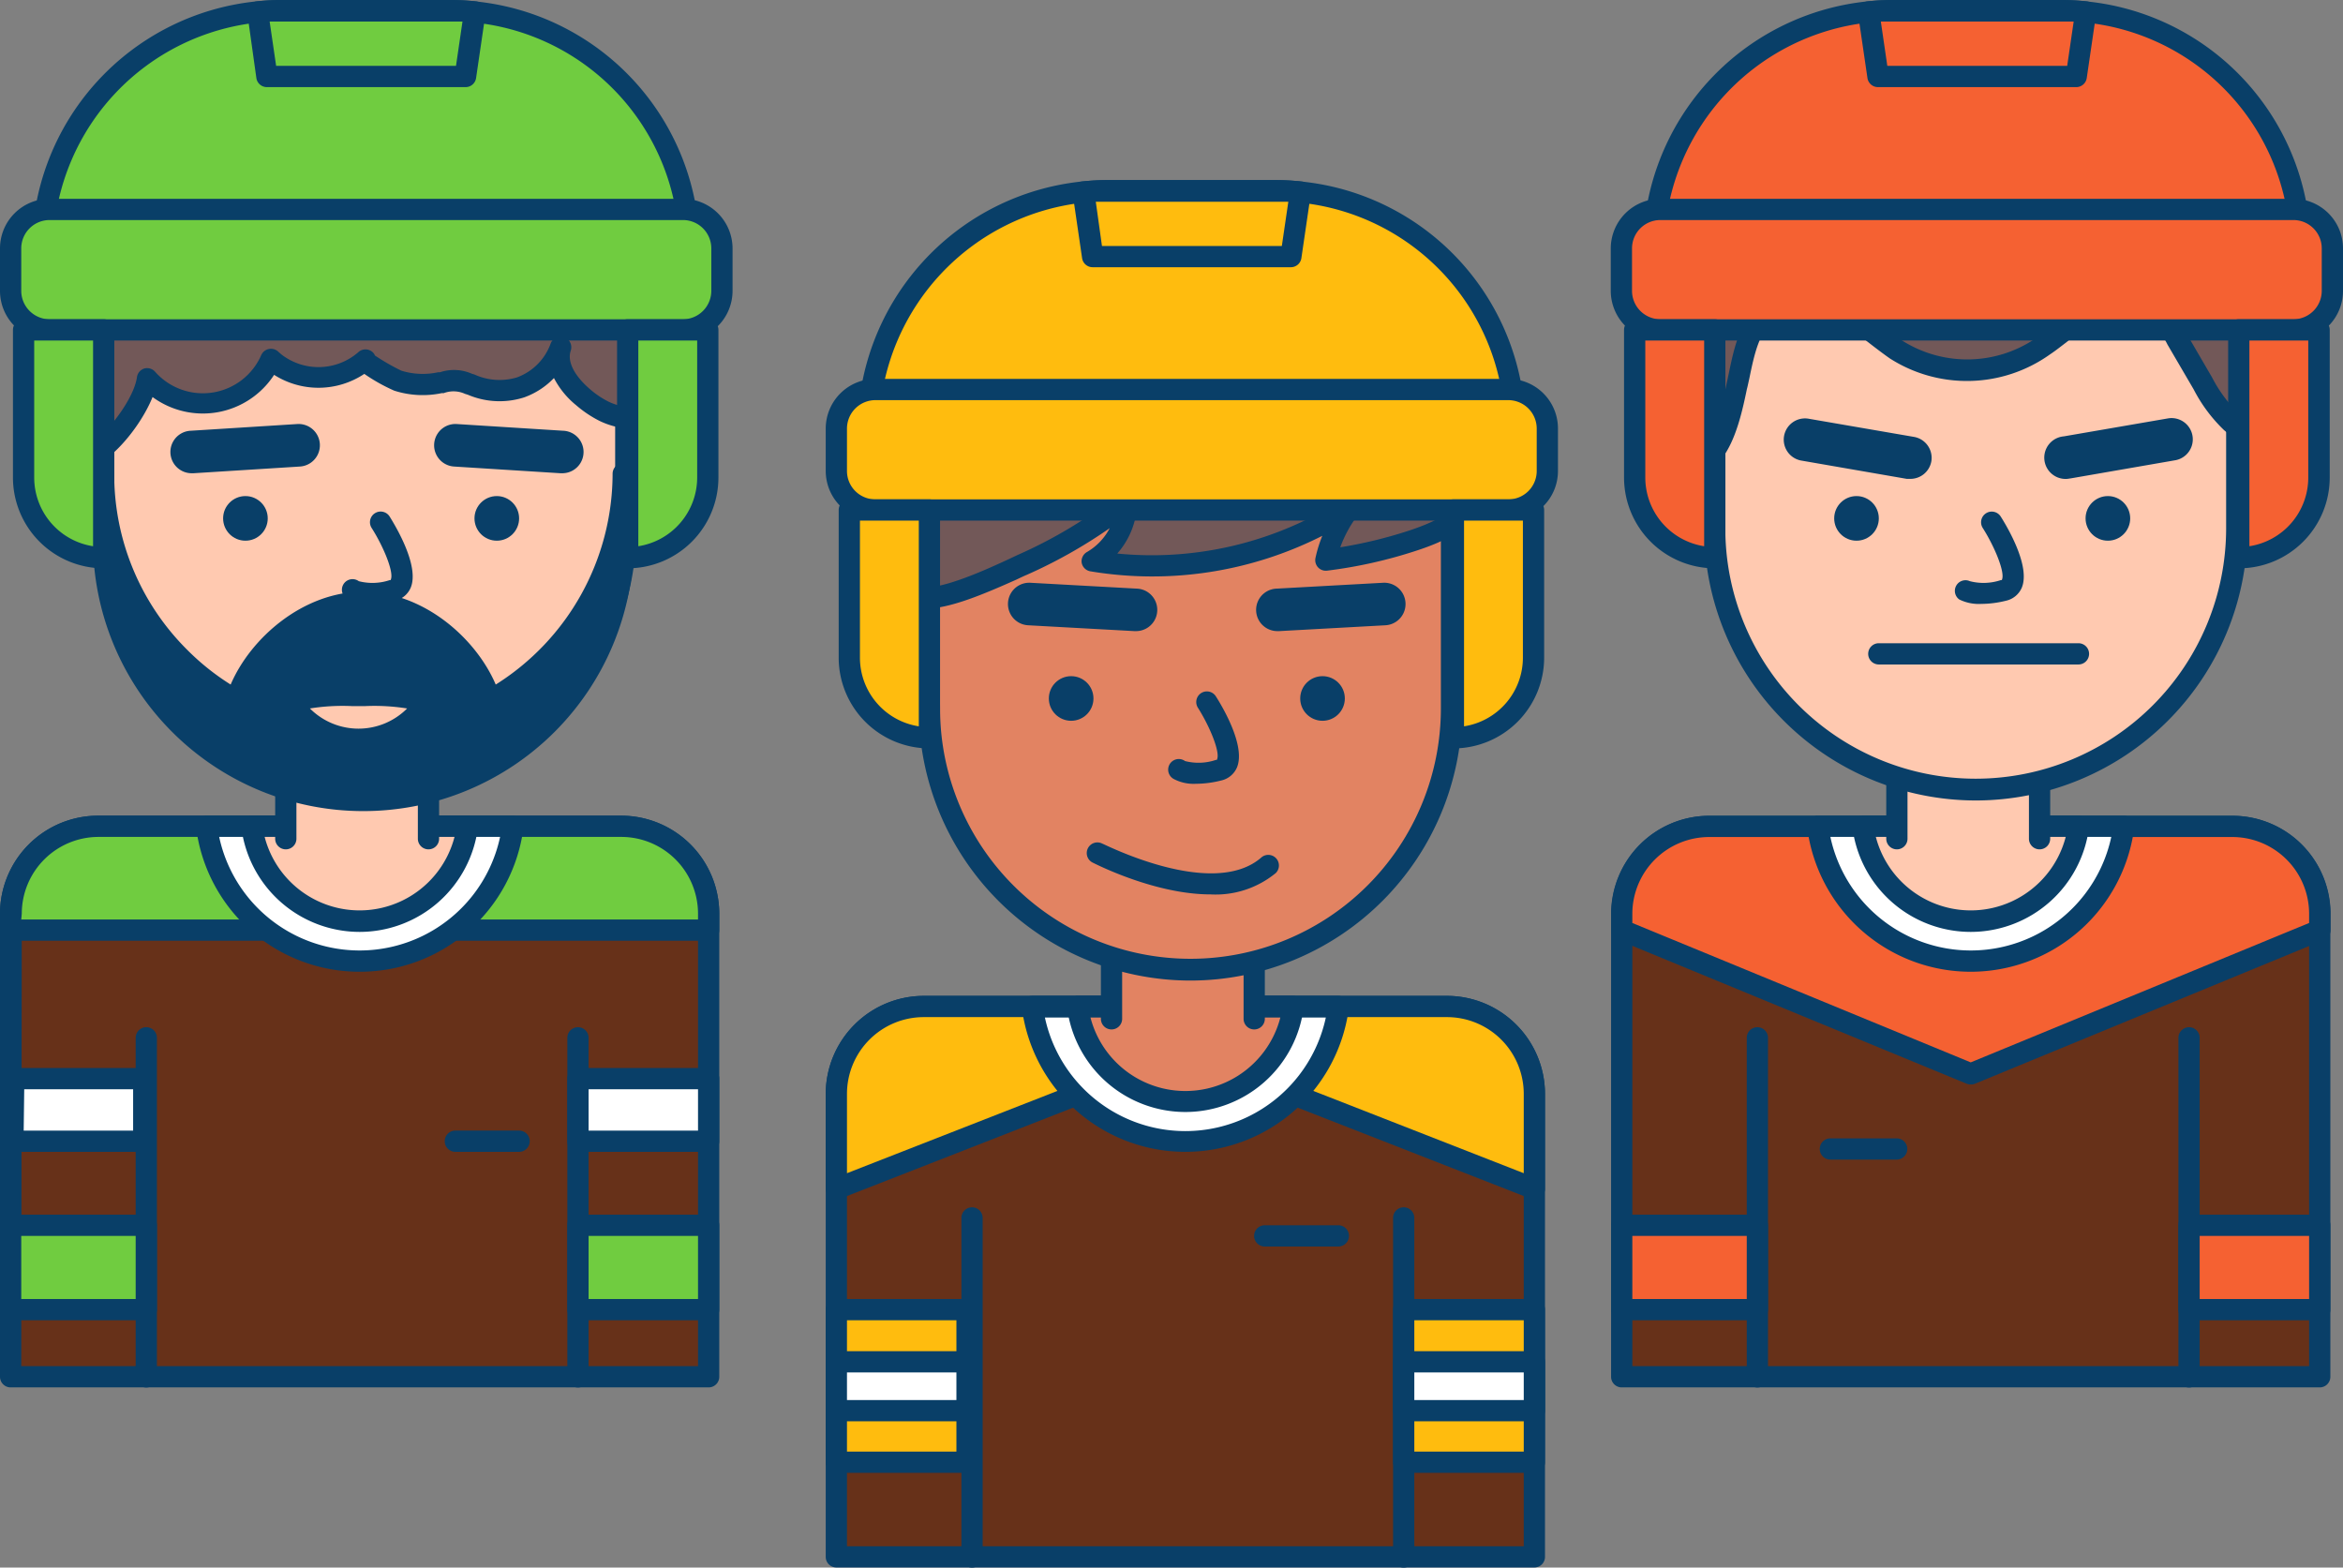 <svg xmlns="http://www.w3.org/2000/svg" id="_570_hockey_match_outline" data-name="#570_hockey_match_outline" class="illustration styles_illustrationTablet__1DWOa" viewBox="89.72 76.23 220.53 147.54"><rect x="89.72" y="76.23" width="220.53" height="147.54" fill="#808080" stroke="none"/><path d="M308.06,162.23v43.58h-65.7V162.23a8.23,8.23,0,0,1,8.23-8.22h49.25A8.22,8.22,0,0,1,308.06,162.23Z" fill="#673119"/><path d="M308.06,206.81h-65.7a1,1,0,0,1-1-1V162.23a9.24,9.24,0,0,1,9.23-9.22h49.25a9.23,9.23,0,0,1,9.22,9.22v43.58A1,1,0,0,1,308.06,206.81Zm-64.7-2h63.7V162.23a7.23,7.23,0,0,0-7.22-7.22H250.59a7.24,7.24,0,0,0-7.23,7.22Z" fill="#093f68"/><path d="M308.06,162.23v1.54L275.21,177.3l-32.85-13.53v-1.54a8.23,8.23,0,0,1,8.23-8.22h49.25A8.22,8.22,0,0,1,308.06,162.23Z" fill="#f56132"/><path d="M275.21,178.3a1,1,0,0,1-.38-.07L242,164.69a1,1,0,0,1-.62-.92v-1.54a9.24,9.24,0,0,1,9.23-9.22h49.25a9.23,9.23,0,0,1,9.22,9.22v1.54a1,1,0,0,1-.62.92l-32.85,13.54A1,1,0,0,1,275.21,178.3Zm-31.85-15.2,31.85,13.12,31.85-13.12v-.87a7.23,7.23,0,0,0-7.22-7.22H250.59a7.24,7.24,0,0,0-7.23,7.22Zm64.7.67h0Z" fill="#093f68"/><path d="M289.61,154a14.52,14.52,0,0,1-28.8,0Z" fill="#fff"/><path d="M275.21,167.69a15.52,15.52,0,0,1-15.39-13.55,1,1,0,0,1,.24-.79,1,1,0,0,1,.75-.34h28.8a1,1,0,0,1,.75.34,1,1,0,0,1,.24.79A15.52,15.52,0,0,1,275.21,167.69ZM262,155a13.52,13.52,0,0,0,26.44,0Z" fill="#093f68"/><path d="M285.35,154a10.22,10.22,0,0,1-20.28,0Z" fill="#ffc9b0"/><path d="M275.21,163.94a11.23,11.23,0,0,1-11.13-9.8,1,1,0,0,1,.24-.79,1,1,0,0,1,.75-.34h20.28a1,1,0,0,1,.75.34,1,1,0,0,1,.24.79A11.23,11.23,0,0,1,275.21,163.94ZM266.28,155a9.23,9.23,0,0,0,17.87,0Z" fill="#093f68"/><polyline points="268.26 155.17 268.26 145.33 281.69 145.33 281.69 155.17" fill="#ffc9b0"/><path d="M281.69,156.17a1,1,0,0,1-1-1v-8.84H269.26v8.84a1,1,0,0,1-2,0v-9.84a1,1,0,0,1,1-1h13.43a1,1,0,0,1,1,1v9.84A1,1,0,0,1,281.69,156.17Z" fill="#093f68"/><path d="M255.13,206.82a1,1,0,0,1-1-1V173.91a1,1,0,1,1,2,0v31.91A1,1,0,0,1,255.13,206.82Z" fill="#093f68"/><path d="M295.76,206.82a1,1,0,0,1-1-1V173.91a1,1,0,1,1,2,0v31.91A1,1,0,0,1,295.76,206.82Z" fill="#093f68"/><path d="M275.69,150.57A24.57,24.57,0,0,1,251.12,126c0-7.49-2.36-18.07,3.59-24,2.2-2.18,5.23-3.29,8.22-4.1a61.39,61.39,0,0,1,26.49-1.24c3.37.58,7.91,1.77,10,4.79,1.63,2.39.86,6.13.86,9V126A24.57,24.57,0,0,1,275.69,150.57Z" fill="#ffc9b0"/><path d="M275.69,151.57A25.6,25.6,0,0,1,250.12,126c0-1.56-.1-3.27-.21-5.07-.43-6.86-.91-14.64,4.09-19.6,2.45-2.42,5.76-3.55,8.67-4.34a62.58,62.58,0,0,1,26.92-1.27c5.4.94,8.88,2.64,10.63,5.22,1.44,2.1,1.27,5,1.12,7.48,0,.72-.08,1.43-.08,2.09V126A25.6,25.6,0,0,1,275.69,151.57ZM279,96.82a60.17,60.17,0,0,0-15.81,2.1c-2.66.72-5.67,1.74-7.79,3.84-4.36,4.31-3.91,11.61-3.51,18,.12,1.83.22,3.57.22,5.19a23.57,23.57,0,0,0,47.14,0V110.51c0-.69,0-1.44.09-2.21.13-2.31.27-4.7-.78-6.23-1.43-2.11-4.49-3.54-9.33-4.38A60.38,60.38,0,0,0,279,96.82Z" fill="#093f68"/><path d="M276.18,133.07a4.16,4.16,0,0,1-2.05-.42,1,1,0,0,1,1-1.72h0a5.14,5.14,0,0,0,2.91-.1c.1,0,.1,0,.12-.07.28-.72-.73-3.13-1.82-4.84a1,1,0,0,1,.31-1.38,1,1,0,0,1,1.38.3c.67,1.06,2.79,4.66,2,6.67a2.11,2.11,0,0,1-1.5,1.26A9.84,9.84,0,0,1,276.18,133.07Z" fill="#093f68"/><circle cx="264.46" cy="125.02" r="2.1" fill="#093f68"/><circle cx="288.12" cy="125.02" r="2.1" fill="#093f68"/><path d="M284.31,121.3a2,2,0,0,1-.34-4l9.86-1.7a2,2,0,0,1,.68,3.94l-9.86,1.71Z" fill="#093f68"/><path d="M269.54,121.3l-.35,0-9.86-1.71a2,2,0,1,1,.68-3.94l9.86,1.7a2,2,0,0,1,1.63,2.32A2,2,0,0,1,269.54,121.3Z" fill="#093f68"/><path d="M268.16,109.12a12.46,12.46,0,0,0,13.92-.36,37,37,0,0,1,4.78-3.3,5.68,5.68,0,0,1,5.55,0,7.83,7.83,0,0,1,2.18,2.71l2.46,4.21a13.9,13.9,0,0,0,2.66,3.59c4.48,3.89,6.72-2.65,6.2-6.37-.59-4.22-2.06-9.11-4.71-12.53s-7.62-4.15-11.57-4.79c-6.13-1-12.36-1.74-18.53-1.07s-12.33,2.86-16.87,7.1-8,12-7.56,18.1c.11,1.51.73,3.39,2.24,3.5,2.81.18,3.83-5.26,4.26-7.21.61-2.75,1-6,3.38-7.5s5.57-.42,7.89,1.18C265.71,107.22,266.9,108.25,268.16,109.12Z" fill="#725858"/><path d="M249.06,120.88h-.22c-2.12-.14-3-2.37-3.17-4.42-.43-6.18,3-14.31,7.88-18.9,5.47-5.12,12.51-6.83,17.44-7.37,6.42-.69,12.83.11,18.8,1.08,4,.65,9.38,1.53,12.2,5.16,3.28,4.24,4.48,10,4.91,13,.36,2.59-.48,6.92-3,8.29-1,.55-2.7.83-4.84-1a14.58,14.58,0,0,1-2.87-3.85l-2.46-4.21a7.28,7.28,0,0,0-1.88-2.38c-1.35-.9-3.23-.54-4.56.1a18.88,18.88,0,0,0-3.08,2.07c-.52.39-1,.78-1.56,1.15a13.46,13.46,0,0,1-15.06.36h0c-.64-.45-1.27-.93-1.89-1.41s-1.2-.93-1.82-1.35c-1-.67-4.33-2.72-6.8-1.17-1.74,1.1-2.23,3.5-2.71,5.83-.08.35-.15.71-.23,1l-.07.34C253.53,115.73,252.42,120.88,249.06,120.88Zm27-29a46,46,0,0,0-4.83.25c-4.64.51-11.22,2.1-16.3,6.84-4.45,4.15-7.63,11.75-7.24,17.31.09,1.23.56,2.51,1.3,2.56,1.81.16,2.81-4.54,3.15-6.07l.07-.35c.08-.34.15-.68.22-1,.54-2.6,1.15-5.56,3.6-7.11s5.74-1,9,1.21c.65.44,1.28.93,1.91,1.42s1.19.92,1.81,1.34a11.45,11.45,0,0,0,12.78-.35c.5-.35,1-.73,1.48-1.1a20,20,0,0,1,3.43-2.28,6.55,6.55,0,0,1,6.54,0,8.75,8.75,0,0,1,2.5,3l2.45,4.21a13,13,0,0,0,2.46,3.34c1,.89,1.89,1.15,2.58.78,1.46-.8,2.27-4.07,2-6.26-.68-4.84-2.32-9.24-4.51-12.06-2.34-3-7.11-3.79-10.94-4.41A82.94,82.94,0,0,0,276,91.92Z" fill="#093f68"/><path d="M285.35,138.77H266.56a1,1,0,0,1,0-2h18.79a1,1,0,0,1,0,2Z" fill="#093f68"/><path d="M306.28,99.76H245.36a22.53,22.53,0,0,1,20.23-22.41h0a21.67,21.67,0,0,1,2.29-.12h15.86a21.67,21.67,0,0,1,2.29.12h0A22.53,22.53,0,0,1,306.28,99.76Z" fill="#f56132"/><path d="M306.28,100.76H245.36a1,1,0,0,1-1-1,23.51,23.51,0,0,1,21.13-23.4h0a22.87,22.87,0,0,1,2.36-.12h15.86a23.21,23.21,0,0,1,2.37.12h0a23.44,23.44,0,0,1,21.13,23.4A1,1,0,0,1,306.28,100.76Zm-59.9-2h58.88A21.44,21.44,0,0,0,286,78.35h0a19.82,19.82,0,0,0-2.19-.12H267.89a19.5,19.5,0,0,0-2.18.12h-.11a21.56,21.56,0,0,0-19.22,20.41Z" fill="#093f68"/><rect x="242.36" y="95.94" width="66.92" height="11.35" rx="3.67" fill="#f56132"/><path d="M305.61,108.28H246a4.68,4.68,0,0,1-4.67-4.67v-4A4.68,4.68,0,0,1,246,94.94h59.58a4.67,4.67,0,0,1,4.67,4.67v4A4.67,4.67,0,0,1,305.61,108.28ZM246,96.94a2.67,2.67,0,0,0-2.67,2.67v4a2.68,2.68,0,0,0,2.67,2.67h59.58a2.68,2.68,0,0,0,2.67-2.67v-4a2.67,2.67,0,0,0-2.67-2.67Z" fill="#093f68"/><path d="M243.58,107.28h7.54a0,0,0,0,1,0,0v21.44a0,0,0,0,1,0,0h0a7.54,7.54,0,0,1-7.54-7.54v-13.9A0,0,0,0,1,243.58,107.28Z" fill="#f56132"/><path d="M251.12,129.72a8.55,8.55,0,0,1-8.54-8.54v-13.9a1,1,0,0,1,1-1h7.54a1,1,0,0,1,1,1v21.44A1,1,0,0,1,251.12,129.72Zm-6.54-21.44v12.9a6.55,6.55,0,0,0,5.54,6.46V108.28Z" fill="#093f68"/><path d="M300.44,107.28H308a0,0,0,0,1,0,0v13.9a7.54,7.54,0,0,1-7.54,7.54h0a0,0,0,0,1,0,0V107.28A0,0,0,0,1,300.44,107.28Z" fill="#f56132"/><path d="M300.44,129.72a1,1,0,0,1-1-1V107.28a1,1,0,0,1,1-1H308a1,1,0,0,1,1,1v13.9A8.55,8.55,0,0,1,300.44,129.72Zm1-21.44v19.36a6.54,6.54,0,0,0,5.54-6.46v-12.9Z" fill="#093f68"/><path d="M286,77.35l-.89,6.08H266.49l-.89-6.08a21.67,21.67,0,0,1,2.29-.12h15.86A21.67,21.67,0,0,1,286,77.35Z" fill="#f56132"/><path d="M285.15,84.43H266.49a1,1,0,0,1-1-.85l-.89-6.08a1,1,0,0,1,.2-.76,1,1,0,0,1,.69-.38,20.89,20.89,0,0,1,2.39-.13h15.86a21.06,21.06,0,0,1,2.4.13,1,1,0,0,1,.68.38,1,1,0,0,1,.2.76l-.89,6.08A1,1,0,0,1,285.15,84.43Zm-17.79-2h16.93l.61-4.17c-.38,0-.76,0-1.15,0H267.89c-.38,0-.77,0-1.14,0Z" fill="#093f68"/><rect x="242.36" y="191.55" width="12.77" height="7.94" fill="#f56132"/><path d="M255.13,200.49H242.36a1,1,0,0,1-1-1v-7.94a1,1,0,0,1,1-1h12.77a1,1,0,0,1,1,1v7.94A1,1,0,0,1,255.13,200.49Zm-11.77-2h10.77v-5.94H243.36Z" fill="#093f68"/><rect x="295.76" y="191.55" width="12.3" height="7.94" fill="#f56132"/><path d="M308.06,200.49h-12.3a1,1,0,0,1-1-1v-7.94a1,1,0,0,1,1-1h12.3a1,1,0,0,1,1,1v7.94A1,1,0,0,1,308.06,200.49Zm-11.3-2h10.3v-5.94h-10.3Z" fill="#093f68"/><path d="M268.26,185.37H262a1,1,0,0,1,0-2h6.24a1,1,0,0,1,0,2Z" fill="#093f68"/><path d="M156.42,162.23v43.58H90.72V162.23A8.23,8.23,0,0,1,99,154H148.2A8.22,8.22,0,0,1,156.42,162.23Z" fill="#673119"/><path d="M156.42,206.81H90.72a1,1,0,0,1-1-1V162.23A9.24,9.24,0,0,1,99,153H148.2a9.24,9.24,0,0,1,9.22,9.22v43.58A1,1,0,0,1,156.42,206.81Zm-64.7-2h63.7V162.23A7.23,7.23,0,0,0,148.2,155H99a7.23,7.23,0,0,0-7.23,7.22Z" fill="#093f68"/><path d="M156.42,162.23v1.54H90.72v-1.54A8.23,8.23,0,0,1,99,154H148.2A8.22,8.22,0,0,1,156.42,162.23Z" fill="#70cc40"/><path d="M156.42,164.77H90.72a1,1,0,0,1-1-1v-1.54A9.24,9.24,0,0,1,99,153H148.2a9.24,9.24,0,0,1,9.22,9.22v1.54A1,1,0,0,1,156.42,164.77Zm-64.7-2h63.7v-.54A7.23,7.23,0,0,0,148.2,155H99a7.23,7.23,0,0,0-7.23,7.22Z" fill="#093f68"/><path d="M138,154a14.52,14.52,0,0,1-28.8,0Z" fill="#fff"/><path d="M123.57,167.69a15.51,15.51,0,0,1-15.39-13.55,1,1,0,0,1,.24-.79,1,1,0,0,1,.75-.34H138a1,1,0,0,1,.75.34,1,1,0,0,1,.24.79A15.52,15.52,0,0,1,123.57,167.69ZM110.35,155a13.52,13.52,0,0,0,26.44,0Z" fill="#093f68"/><path d="M133.71,154a10.22,10.22,0,0,1-20.28,0Z" fill="#ffc9b0"/><path d="M123.57,163.94a11.23,11.23,0,0,1-11.13-9.8,1,1,0,0,1,.24-.79,1,1,0,0,1,.75-.34h20.28a1,1,0,0,1,.75.34,1,1,0,0,1,.24.79A11.23,11.23,0,0,1,123.57,163.94ZM114.63,155a9.23,9.23,0,0,0,17.87,0Z" fill="#093f68"/><polyline points="116.62 155.17 116.62 145.33 130.05 145.33 130.05 155.17" fill="#ffc9b0"/><path d="M130.05,156.17a1,1,0,0,1-1-1v-8.84H117.62v8.84a1,1,0,0,1-2,0v-9.84a1,1,0,0,1,1-1h13.43a1,1,0,0,1,1,1v9.84A1,1,0,0,1,130.05,156.17Z" fill="#093f68"/><path d="M103.49,206.82a1,1,0,0,1-1-1V173.91a1,1,0,0,1,2,0v31.91A1,1,0,0,1,103.49,206.82Z" fill="#093f68"/><path d="M144.12,206.82a1,1,0,0,1-1-1V173.91a1,1,0,1,1,2,0v31.91A1,1,0,0,1,144.12,206.82Z" fill="#093f68"/><path d="M124.05,150.57A24.57,24.57,0,0,1,99.48,126c0-7.49-2.36-18.07,3.58-24,2.21-2.18,5.24-3.29,8.23-4.1a61.34,61.34,0,0,1,26.48-1.24c3.38.58,7.92,1.77,10,4.79,1.64,2.39.87,6.13.87,9V126A24.57,24.57,0,0,1,124.05,150.57Z" fill="#ffc9b0"/><path d="M124.05,151.57A25.6,25.6,0,0,1,98.48,126c0-1.56-.11-3.27-.22-5.07-.42-6.86-.9-14.64,4.1-19.6,2.45-2.42,5.76-3.55,8.67-4.34a62.54,62.54,0,0,1,26.91-1.27c5.4.94,8.88,2.64,10.64,5.22,1.44,2.1,1.27,5,1.12,7.47,0,.73-.08,1.44-.08,2.1V126A25.6,25.6,0,0,1,124.05,151.57Zm3.32-54.75a60.24,60.24,0,0,0-15.82,2.1c-2.66.72-5.66,1.74-7.78,3.84-4.36,4.31-3.91,11.61-3.51,18,.11,1.83.22,3.57.22,5.19a23.57,23.57,0,1,0,47.14,0V110.51c0-.7,0-1.45.08-2.21.14-2.31.28-4.7-.77-6.23-1.44-2.11-4.49-3.54-9.33-4.38A60.38,60.38,0,0,0,127.37,96.82Z" fill="#093f68"/><path d="M124.54,133.07a4.08,4.08,0,0,1-2.05-.42,1,1,0,1,1,1-1.72h0a5.13,5.13,0,0,0,2.91-.1c.09,0,.1,0,.11-.07.29-.72-.72-3.13-1.81-4.84a1,1,0,0,1,.3-1.38,1,1,0,0,1,1.39.3c.66,1.06,2.79,4.66,2,6.67a2.09,2.09,0,0,1-1.5,1.26A9.83,9.83,0,0,1,124.54,133.07Z" fill="#093f68"/><circle cx="112.82" cy="125.02" r="2.1" fill="#093f68"/><circle cx="136.48" cy="125.02" r="2.1" fill="#093f68"/><path d="M107.82,120.77a2,2,0,0,1-.12-4l10-.63a2,2,0,1,1,.25,4l-10,.63Z" fill="#093f68"/><path d="M142.59,120.77h-.13l-10-.63a2,2,0,0,1,.25-4l10,.63a2,2,0,0,1-.13,4Z" fill="#093f68"/><path d="M115.6,110.38a6.72,6.72,0,0,0,8.51-.24c-.28.25,2.77,1.88,3,2a7.9,7.9,0,0,0,4,.2,3.68,3.68,0,0,1,2.93.14,6.62,6.62,0,0,0,4.66.26,6.29,6.29,0,0,0,3.76-3.77c-.55,1.73.72,3.51,2.11,4.69a9.22,9.22,0,0,0,2,1.33,6.58,6.58,0,0,0,6-.17c1.85-1.12,2-3.11,1.67-5.22-.59-4.22-2-9.11-4.71-12.53s-7.62-4.15-11.56-4.79c-6.13-1-12.36-1.74-18.54-1.07s-12.33,2.86-16.86,7.1-8,12-7.56,18.1c.55,7.85,8-.78,8.57-4.51a7,7,0,0,0,11.64-1.81C115.35,110.17,115.48,110.28,115.6,110.38Z" fill="#725858"/><path d="M97,120.58h-.09c-1.17,0-2.61-.79-2.84-4.13-.43-6.18,3-14.31,7.87-18.9,5.48-5.12,12.51-6.83,17.45-7.37,6.42-.69,12.83.11,18.8,1.08,3.95.65,9.37,1.53,12.19,5.16,3.28,4.24,4.49,10,4.91,13,.28,1.93.35,4.68-2.13,6.21a7.58,7.58,0,0,1-7,.22,10.78,10.78,0,0,1-2.21-1.48,8.06,8.06,0,0,1-2.09-2.56,7.27,7.27,0,0,1-2.8,1.82,7.61,7.61,0,0,1-5.31-.25l-.26-.08a2.6,2.6,0,0,0-2-.07l-.18,0a8.77,8.77,0,0,1-4.48-.23,16.82,16.82,0,0,1-2.82-1.58,7.78,7.78,0,0,1-8.49.09,8,8,0,0,1-11.44,2.09C102.83,116.7,99.5,120.58,97,120.58ZM124.4,91.92a46.15,46.15,0,0,0-4.84.25c-4.63.51-11.22,2.1-16.29,6.84-4.45,4.15-7.63,11.75-7.24,17.3,0,.53.21,2.24.91,2.27,1.67,0,5.32-4.36,5.67-6.85a1,1,0,0,1,.7-.82,1,1,0,0,1,1,.3,6,6,0,0,0,10-1.56,1,1,0,0,1,1.61-.31l.3.26a5.71,5.71,0,0,0,7.19-.19h0a1,1,0,0,1,1.42,0,.84.84,0,0,1,.18.28,20.91,20.91,0,0,0,2.49,1.43,6.82,6.82,0,0,0,3.44.15l.18,0a4.18,4.18,0,0,1,3,.13l.26.08a5.68,5.68,0,0,0,4,.27,5.31,5.31,0,0,0,3.16-3.16,1,1,0,0,1,1.9.64c-.5,1.53,1.25,3.15,1.79,3.61a8.43,8.43,0,0,0,1.78,1.2,5.56,5.56,0,0,0,5-.12c1.18-.72,1.52-1.94,1.2-4.23-.67-4.84-2.32-9.24-4.51-12.06-2.33-3-7.1-3.79-10.93-4.41A83.16,83.16,0,0,0,124.4,91.92Z" fill="#093f68"/><path d="M148.34,120.82v6.31a24.44,24.44,0,0,1-48.87,0v-6.31a24.32,24.32,0,0,0,7.16,17.27,23.88,23.88,0,0,0,5.32,4c1.28-4.25,6.22-9.21,12-9.21s10.68,5,12,9.21A24.41,24.41,0,0,0,148.34,120.82Z" fill="#093f68"/><path d="M123.91,152.57a25.44,25.44,0,0,1-25.44-25.44v-6.31a1,1,0,0,1,2,0,23.28,23.28,0,0,0,6.87,16.57,23,23,0,0,0,4.09,3.27c1.88-4.4,6.85-8.74,12.48-8.74s10.59,4.34,12.47,8.74a23.48,23.48,0,0,0,11-19.84,1,1,0,1,1,2,0v6.31A25.46,25.46,0,0,1,123.91,152.57Zm-23-20.83a23.43,23.43,0,0,0,46-.05A25.49,25.49,0,0,1,136.35,143a1,1,0,0,1-.86.05,1,1,0,0,1-.59-.64c-1.23-4.1-5.94-8.5-11-8.5s-9.77,4.4-11,8.5a1,1,0,0,1-.58.64,1,1,0,0,1-.87-.05,25.62,25.62,0,0,1-10.53-11.27Z" fill="#093f68"/><path d="M129.12,142.75c0,1.14-2.53,3.06-5.65,3.06s-5.66-1.92-5.66-3.06,2.53-1.06,5.66-1.06S129.12,141.61,129.12,142.75Z" fill="#ffc9b0"/><path d="M123.47,146.81c-3.59,0-6.66-2.23-6.66-4.06a1.6,1.6,0,0,1,.49-1.17c.9-.9,2.75-.89,5.6-.89H124c2.84,0,4.71,0,5.61.89a1.59,1.59,0,0,1,.48,1.17C130.12,144.58,127.05,146.81,123.47,146.81Zm-4.58-3.9a6.46,6.46,0,0,0,9.15,0,19.48,19.48,0,0,0-4-.22H122.9A19.49,19.49,0,0,0,118.89,142.91Zm9.34.09h0Z" fill="#093f68"/><path d="M154.64,99.76H93.72A22.53,22.53,0,0,1,114,77.35h0a21.67,21.67,0,0,1,2.29-.12h15.86a21.67,21.67,0,0,1,2.29.12h0A22.53,22.53,0,0,1,154.64,99.76Z" fill="#70cc40"/><path d="M154.64,100.76H93.72a1,1,0,0,1-1-1,23.51,23.51,0,0,1,21.13-23.4h0a23.21,23.21,0,0,1,2.37-.12h15.86a23,23,0,0,1,2.36.12h0a23.45,23.45,0,0,1,21.13,23.4A1,1,0,0,1,154.64,100.76Zm-59.9-2h58.88a21.45,21.45,0,0,0-19.28-20.41h-.05a19.64,19.64,0,0,0-2.18-.12H116.25a19.82,19.82,0,0,0-2.19.12H114A21.54,21.54,0,0,0,94.74,98.76Z" fill="#093f68"/><rect x="90.72" y="95.94" width="66.92" height="11.35" rx="3.67" fill="#70cc40"/><path d="M154,108.28H94.39a4.67,4.67,0,0,1-4.67-4.67v-4a4.67,4.67,0,0,1,4.67-4.67H154a4.68,4.68,0,0,1,4.67,4.67v4A4.68,4.68,0,0,1,154,108.28ZM94.39,96.94a2.67,2.67,0,0,0-2.67,2.67v4a2.68,2.68,0,0,0,2.67,2.67H154a2.68,2.68,0,0,0,2.67-2.67v-4A2.67,2.67,0,0,0,154,96.94Z" fill="#093f68"/><path d="M91.94,107.28h7.54a0,0,0,0,1,0,0v21.44a0,0,0,0,1,0,0h0a7.54,7.54,0,0,1-7.54-7.54v-13.9A0,0,0,0,1,91.94,107.28Z" fill="#70cc40"/><path d="M99.48,129.72a8.55,8.55,0,0,1-8.54-8.54v-13.9a1,1,0,0,1,1-1h7.54a1,1,0,0,1,1,1v21.44A1,1,0,0,1,99.48,129.72Zm-6.54-21.44v12.9a6.54,6.54,0,0,0,5.54,6.46V108.28Z" fill="#093f68"/><path d="M148.8,107.28h7.54a0,0,0,0,1,0,0v13.9a7.54,7.54,0,0,1-7.54,7.54h0a0,0,0,0,1,0,0V107.28A0,0,0,0,1,148.8,107.28Z" fill="#70cc40"/><path d="M148.8,129.72a1,1,0,0,1-1-1V107.28a1,1,0,0,1,1-1h7.54a1,1,0,0,1,1,1v13.9A8.55,8.55,0,0,1,148.8,129.72Zm1-21.44v19.36a6.55,6.55,0,0,0,5.54-6.46v-12.9Z" fill="#093f68"/><path d="M134.4,77.35l-.89,6.08H114.85L114,77.35a21.67,21.67,0,0,1,2.29-.12h15.86A21.67,21.67,0,0,1,134.4,77.35Z" fill="#70cc40"/><path d="M133.51,84.43H114.85a1,1,0,0,1-1-.85L113,77.5a1,1,0,0,1,.2-.76,1,1,0,0,1,.68-.38,21.06,21.06,0,0,1,2.4-.13h15.86a20.89,20.89,0,0,1,2.39.13,1,1,0,0,1,.69.38,1,1,0,0,1,.2.76l-.89,6.08A1,1,0,0,1,133.51,84.43Zm-17.8-2h16.93l.61-4.17q-.57,0-1.14,0H116.25c-.39,0-.77,0-1.15,0Z" fill="#093f68"/><rect x="90.72" y="191.55" width="12.77" height="7.94" fill="#70cc40"/><path d="M103.49,200.49H90.72a1,1,0,0,1-1-1v-7.94a1,1,0,0,1,1-1h12.77a1,1,0,0,1,1,1v7.94A1,1,0,0,1,103.49,200.49Zm-11.77-2h10.77v-5.94H91.72Z" fill="#093f68"/><rect x="144.12" y="191.55" width="12.3" height="7.94" fill="#70cc40"/><path d="M156.42,200.49h-12.3a1,1,0,0,1-1-1v-7.94a1,1,0,0,1,1-1h12.3a1,1,0,0,1,1,1v7.94A1,1,0,0,1,156.42,200.49Zm-11.3-2h10.3v-5.94h-10.3Z" fill="#093f68"/><rect x="144.12" y="177.75" width="12.3" height="5.89" fill="#fff"/><path d="M156.42,184.64h-12.3a1,1,0,0,1-1-1v-5.89a1,1,0,0,1,1-1h12.3a1,1,0,0,1,1,1v5.89A1,1,0,0,1,156.42,184.64Zm-11.3-2h10.3v-3.89h-10.3Z" fill="#093f68"/><rect x="90.95" y="177.75" width="12.3" height="5.89" fill="#fff"/><path d="M103.25,184.64H91a1,1,0,0,1-1-1v-5.89a1,1,0,0,1,1-1h12.3a1,1,0,0,1,1,1v5.89A1,1,0,0,1,103.25,184.64Zm-11.3-2h10.3v-3.89H92Z" fill="#093f68"/><path d="M138.58,184.64h-6a1,1,0,0,1,0-2h6a1,1,0,1,1,0,2Z" fill="#093f68"/><path d="M234.14,179.18v43.58h-65.7V179.18a8.23,8.23,0,0,1,8.23-8.22h49.25A8.22,8.22,0,0,1,234.14,179.18Z" fill="#673119"/><path d="M234.14,223.76h-65.7a1,1,0,0,1-1-1V179.18a9.24,9.24,0,0,1,9.23-9.22h49.25a9.24,9.24,0,0,1,9.22,9.22v43.58A1,1,0,0,1,234.14,223.76Zm-64.7-2h63.7V179.18a7.23,7.23,0,0,0-7.22-7.22H176.67a7.23,7.23,0,0,0-7.23,7.22Z" fill="#093f68"/><path d="M234.14,179.18v8.93l-32.85-12.84-32.85,12.84v-8.93a8.23,8.23,0,0,1,8.23-8.22h49.25A8.22,8.22,0,0,1,234.14,179.18Z" fill="#ffbc0e"/><path d="M234.14,189.12a1.15,1.15,0,0,1-.36-.07l-32.49-12.7-32.48,12.7a1,1,0,0,1-.93-.11,1,1,0,0,1-.44-.82v-8.94a9.24,9.24,0,0,1,9.23-9.22h49.25a9.24,9.24,0,0,1,9.22,9.22v8.94a1,1,0,0,1-1,1Zm-32.85-14.84a1.19,1.19,0,0,1,.37.06l31.48,12.31v-7.47a7.23,7.23,0,0,0-7.22-7.22H176.67a7.23,7.23,0,0,0-7.23,7.22v7.47l31.49-12.31A1.09,1.09,0,0,1,201.29,174.28Z" fill="#093f68"/><path d="M215.69,171a14.52,14.52,0,0,1-28.8,0Z" fill="#fff"/><path d="M201.29,184.64a15.52,15.52,0,0,1-15.39-13.55,1,1,0,0,1,.24-.79,1,1,0,0,1,.75-.34h28.8a1,1,0,0,1,.75.34,1,1,0,0,1,.24.79A15.52,15.52,0,0,1,201.29,184.64ZM188.07,172a13.52,13.52,0,0,0,26.44,0Z" fill="#093f68"/><path d="M211.43,171a10.22,10.22,0,0,1-20.28,0Z" fill="#e28362"/><path d="M201.29,180.89a11.23,11.23,0,0,1-11.13-9.8,1,1,0,0,1,.24-.79,1,1,0,0,1,.75-.34h20.28a1,1,0,0,1,.75.34,1,1,0,0,1,.24.79A11.23,11.23,0,0,1,201.29,180.89ZM192.36,172a9.23,9.23,0,0,0,17.87,0Z" fill="#093f68"/><polyline points="194.34 172.12 194.34 162.29 207.77 162.29 207.77 172.12" fill="#e28362"/><path d="M207.77,173.12a1,1,0,0,1-1-1v-8.83H195.34v8.83a1,1,0,0,1-2,0v-9.83a1,1,0,0,1,1-1h13.43a1,1,0,0,1,1,1v9.83A1,1,0,0,1,207.77,173.12Z" fill="#093f68"/><path d="M181.21,223.77a1,1,0,0,1-1-1V190.86a1,1,0,0,1,2,0v31.91A1,1,0,0,1,181.21,223.77Z" fill="#093f68"/><path d="M221.84,223.77a1,1,0,0,1-1-1V190.86a1,1,0,0,1,2,0v31.91A1,1,0,0,1,221.84,223.77Z" fill="#093f68"/><rect x="168.44" y="199.49" width="12.3" height="14.36" fill="#ffbc0e"/><path d="M180.74,214.85h-12.3a1,1,0,0,1-1-1V199.49a1,1,0,0,1,1-1h12.3a1,1,0,0,1,1,1v14.36A1,1,0,0,1,180.74,214.85Zm-11.3-2h10.3V200.49h-10.3Z" fill="#093f68"/><rect x="168.44" y="204.37" width="12.3" height="4.6" fill="#fff"/><path d="M180.74,210h-12.3a1,1,0,0,1-1-1v-4.6a1,1,0,0,1,1-1h12.3a1,1,0,0,1,1,1V209A1,1,0,0,1,180.74,210Zm-11.3-2h10.3v-2.6h-10.3Z" fill="#093f68"/><rect x="221.84" y="199.49" width="12.3" height="14.36" fill="#ffbc0e"/><path d="M234.14,214.85h-12.3a1,1,0,0,1-1-1V199.49a1,1,0,0,1,1-1h12.3a1,1,0,0,1,1,1v14.36A1,1,0,0,1,234.14,214.85Zm-11.3-2h10.3V200.49h-10.3Z" fill="#093f68"/><rect x="221.84" y="204.37" width="12.3" height="4.6" fill="#fff"/><path d="M234.14,210h-12.3a1,1,0,0,1-1-1v-4.6a1,1,0,0,1,1-1h12.3a1,1,0,0,1,1,1V209A1,1,0,0,1,234.14,210Zm-11.3-2h10.3v-2.6h-10.3Z" fill="#093f68"/><path d="M215.69,193.55h-6.93a1,1,0,0,1,0-2h6.93a1,1,0,0,1,0,2Z" fill="#093f68"/><path d="M201.77,167.52A24.57,24.57,0,0,1,177.2,143c0-7.49-2.36-18.07,3.59-23.95,2.2-2.18,5.23-3.28,8.22-4.1a61.51,61.51,0,0,1,26.48-1.24c3.38.58,7.92,1.77,10,4.79,1.63,2.39.86,6.14.86,9V143A24.57,24.57,0,0,1,201.77,167.52Z" fill="#e28362"/><path d="M201.77,168.52A25.6,25.6,0,0,1,176.2,143c0-1.56-.1-3.26-.21-5.06-.43-6.87-.91-14.65,4.09-19.6,2.45-2.42,5.76-3.56,8.67-4.35a62.58,62.58,0,0,1,26.92-1.27c5.4.94,8.87,2.65,10.63,5.22,1.44,2.1,1.27,5,1.12,7.48,0,.72-.08,1.43-.08,2.1V143A25.6,25.6,0,0,1,201.77,168.52Zm3.32-54.75a60.3,60.3,0,0,0-15.82,2.1c-2.66.72-5.66,1.74-7.78,3.84-4.36,4.31-3.91,11.61-3.51,18,.11,1.84.22,3.57.22,5.19a23.57,23.57,0,1,0,47.14,0V127.47c0-.7,0-1.45.09-2.22.13-2.31.28-4.69-.78-6.23-1.44-2.1-4.49-3.54-9.33-4.37A59.38,59.38,0,0,0,205.09,113.77Z" fill="#093f68"/><path d="M203.66,160.41c-5.22,0-10.78-2.84-11.11-3a1,1,0,0,1,.92-1.78c.1,0,10.42,5.33,15,1.28a1,1,0,0,1,1.33,1.49A8.91,8.91,0,0,1,203.66,160.41Z" fill="#093f68"/><path d="M202.26,150a4,4,0,0,1-2-.42,1,1,0,1,1,1-1.72h0a5.1,5.1,0,0,0,2.91-.11c.1,0,.1,0,.11-.07.29-.71-.72-3.12-1.81-4.84a1,1,0,1,1,1.69-1.07c.67,1.05,2.79,4.65,2,6.66a2.11,2.11,0,0,1-1.5,1.26A9.9,9.9,0,0,1,202.26,150Z" fill="#093f68"/><circle cx="190.54" cy="141.97" r="2.1" fill="#093f68"/><circle cx="214.2" cy="141.97" r="2.1" fill="#093f68"/><path d="M196.6,135.63h-.11l-10-.55a2,2,0,0,1,.21-4l10,.55a2,2,0,0,1-.11,4Z" fill="#093f68"/><path d="M210,135.63a2,2,0,0,1-.1-4l10-.55a2,2,0,0,1,.22,4l-10,.55Z" fill="#093f68"/><path d="M195.79,123.42a6.53,6.53,0,0,1-3.28,5.59,34.32,34.32,0,0,0,24.39-5.09,12.54,12.54,0,0,0-2.39,5,42.42,42.42,0,0,0,8.18-1.82c2.48-.82,5.06-2,6.33-4.31,1.81-3.28.12-7.61-2.83-9.93s-6.78-3.07-10.48-3.68c-6.13-1-12.36-1.74-18.53-1.07s-12.33,2.86-16.87,7.1c-2.52,2.35-10.57,14.87-4.67,17.11,2.42.93,8.11-2,10.32-3A43.94,43.94,0,0,0,195.79,123.42Z" fill="#725858"/><path d="M176.78,133.52a4.12,4.12,0,0,1-1.49-.24,4.08,4.08,0,0,1-2.66-3.17c-1-5,4.88-13.64,7-15.61,5.47-5.11,12.51-6.83,17.44-7.36,6.43-.7,12.83.1,18.8,1.08,3.83.62,7.83,1.43,10.94,3.88s5.2,7.37,3.08,11.19c-1.5,2.71-4.47,4-6.89,4.78a44.25,44.25,0,0,1-8.37,1.87,1,1,0,0,1-.86-.32,1,1,0,0,1-.23-.89,12.4,12.4,0,0,1,.64-2.07A35.39,35.39,0,0,1,192.34,130a1,1,0,0,1-.81-.81,1,1,0,0,1,.49-1,5.55,5.55,0,0,0,2.15-2.25,46.62,46.62,0,0,1-7.8,4.39c-.29.12-.62.28-1,.46C182.27,132.17,179.1,133.52,176.78,133.52Zm25.34-24.65a46,46,0,0,0-4.83.25c-4.64.51-11.22,2.1-16.3,6.84-1.91,1.79-7.16,9.84-6.39,13.76a2.08,2.08,0,0,0,1.4,1.69c1.72.65,6.49-1.55,8.53-2.49l1-.47a43.79,43.79,0,0,0,9.61-5.81,1,1,0,0,1,1.62.78,7.51,7.51,0,0,1-1.88,4.91,33.26,33.26,0,0,0,21.44-5.25,1,1,0,0,1,1.34,1.46,11.33,11.33,0,0,0-1.79,3.2,42.37,42.37,0,0,0,6.47-1.57c2.08-.69,4.61-1.75,5.77-3.85,1.61-2.89,0-6.67-2.57-8.65-2.74-2.15-6.3-2.87-10-3.48A84.08,84.08,0,0,0,202.12,108.87Z" fill="#093f68"/><path d="M232.36,116.71H171.44A22.53,22.53,0,0,1,191.67,94.3h0a21.67,21.67,0,0,1,2.29-.12h15.86a21.67,21.67,0,0,1,2.29.12h0A22.53,22.53,0,0,1,232.36,116.71Z" fill="#ffbc0e"/><path d="M232.36,117.71H171.44a1,1,0,0,1-1-1,23.53,23.53,0,0,1,21.13-23.4h0a22.85,22.85,0,0,1,2.36-.13h15.86a23.21,23.21,0,0,1,2.37.13h0a23.44,23.44,0,0,1,21.13,23.4A1,1,0,0,1,232.36,117.71Zm-59.9-2h58.88A21.45,21.45,0,0,0,212.06,95.3H212a19.5,19.5,0,0,0-2.18-.12H194a19.5,19.5,0,0,0-2.18.12h-.11a21.56,21.56,0,0,0-19.22,20.41Z" fill="#093f68"/><rect x="168.44" y="112.89" width="66.92" height="11.35" rx="3.67" fill="#ffbc0e"/><path d="M231.69,125.23H172.11a4.68,4.68,0,0,1-4.67-4.67v-4a4.68,4.68,0,0,1,4.67-4.67h59.58a4.67,4.67,0,0,1,4.67,4.67v4A4.67,4.67,0,0,1,231.69,125.23Zm-59.58-11.34a2.68,2.68,0,0,0-2.67,2.67v4a2.67,2.67,0,0,0,2.67,2.67h59.58a2.67,2.67,0,0,0,2.67-2.67v-4a2.68,2.68,0,0,0-2.67-2.67Z" fill="#093f68"/><path d="M169.66,124.23h7.54a0,0,0,0,1,0,0v21.44a0,0,0,0,1,0,0h0a7.54,7.54,0,0,1-7.54-7.54v-13.9a0,0,0,0,1,0,0Z" fill="#ffbc0e"/><path d="M177.2,146.67a8.55,8.55,0,0,1-8.54-8.54v-13.9a1,1,0,0,1,1-1h7.54a1,1,0,0,1,1,1v21.44A1,1,0,0,1,177.2,146.67Zm-6.54-21.44v12.9a6.54,6.54,0,0,0,5.54,6.46V125.23Z" fill="#093f68"/><path d="M226.52,124.23h7.54a0,0,0,0,1,0,0v13.9a7.54,7.54,0,0,1-7.54,7.54h0a0,0,0,0,1,0,0V124.23A0,0,0,0,1,226.52,124.23Z" fill="#ffbc0e"/><path d="M226.52,146.67a1,1,0,0,1-1-1V124.23a1,1,0,0,1,1-1h7.54a1,1,0,0,1,1,1v13.9A8.55,8.55,0,0,1,226.52,146.67Zm1-21.44v19.36a6.54,6.54,0,0,0,5.54-6.46v-12.9Z" fill="#093f68"/><path d="M212.12,94.3l-.89,6.08H192.57l-.89-6.08a21.67,21.67,0,0,1,2.29-.12h15.86A21.67,21.67,0,0,1,212.12,94.3Z" fill="#ffbc0e"/><path d="M211.23,101.38H192.57a1,1,0,0,1-1-.85l-.89-6.08a1,1,0,0,1,.2-.76,1,1,0,0,1,.69-.38,23.44,23.44,0,0,1,2.39-.13h15.86a23.64,23.64,0,0,1,2.4.13,1,1,0,0,1,.88,1.14l-.89,6.08A1,1,0,0,1,211.23,101.38Zm-17.79-2h16.93l.61-4.16c-.38,0-.77,0-1.15,0H194c-.38,0-.76,0-1.14,0Z" fill="#093f68"/></svg>